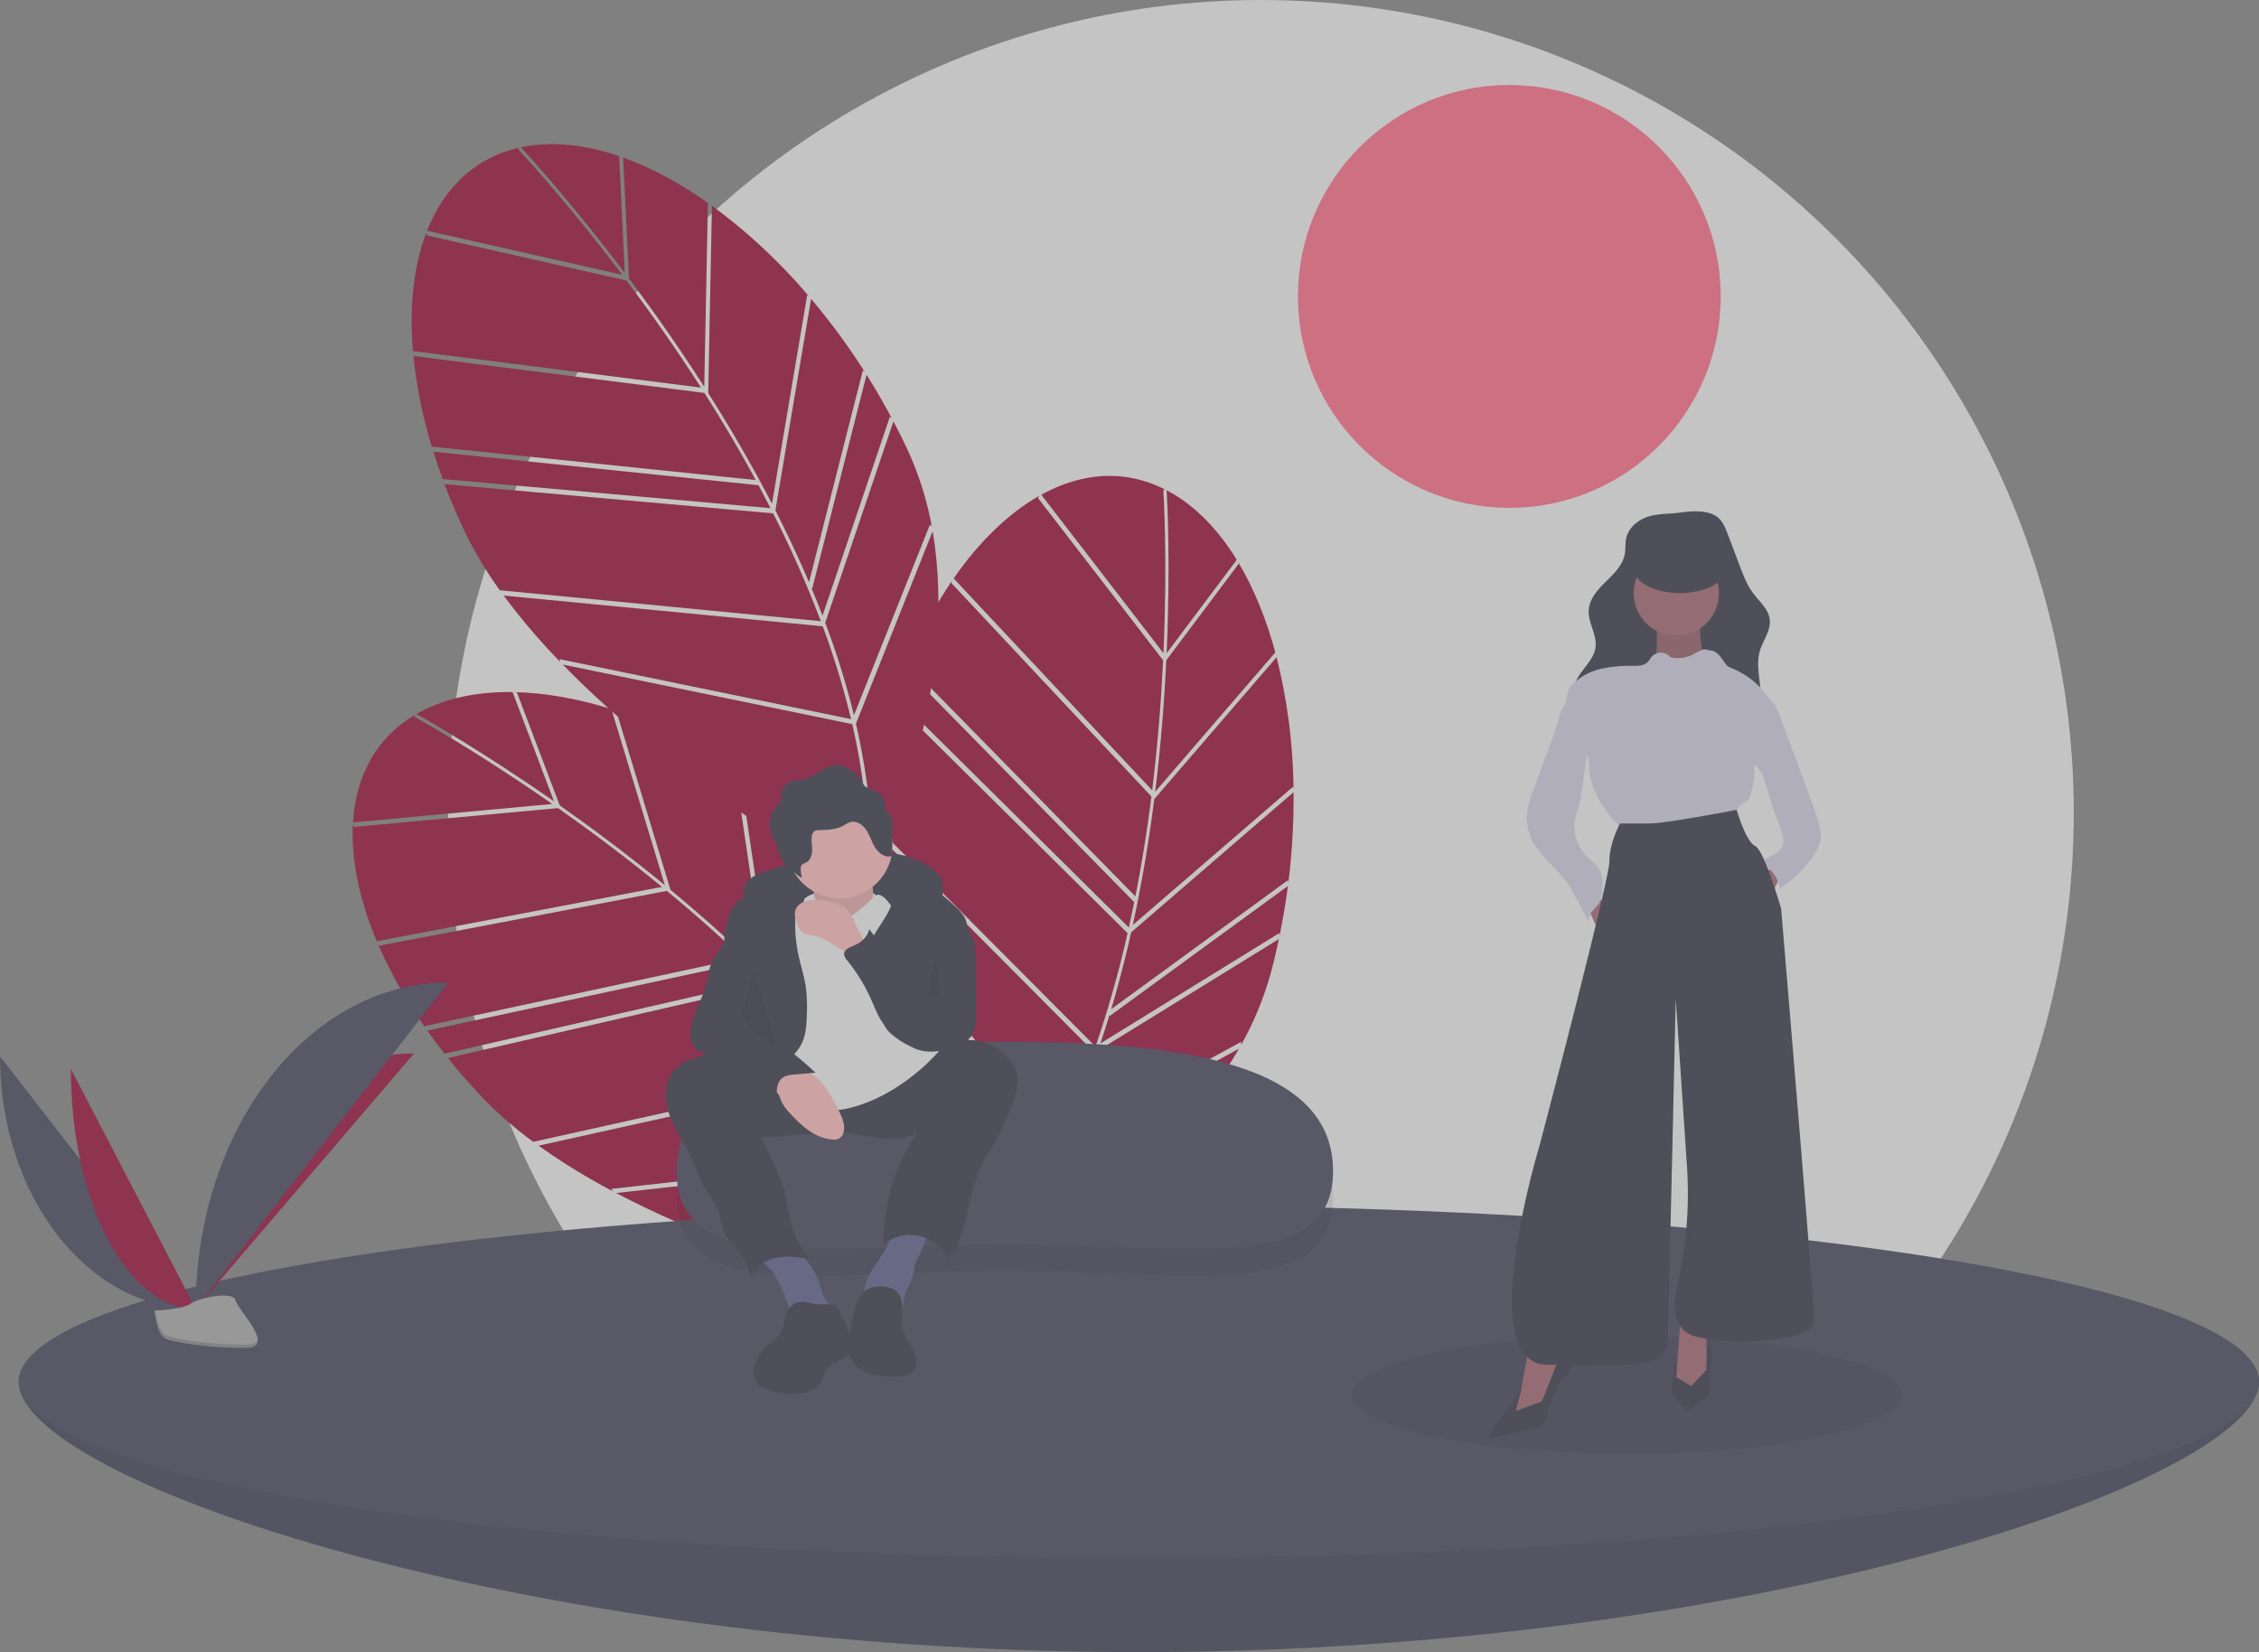 <svg xmlns="http://www.w3.org/2000/svg" width="988.763" height="723.016" viewBox="0 0 988.763 723.016">
  <rect x="0" y="0" width="988.763" height="723.016" fill="#808080" stroke="none"/>
  <g id="DECOR_the_team" data-name="DECOR the team" opacity="0.6">
    <circle id="Ellipse_34" data-name="Ellipse 34" cx="355.784" cy="355.784" r="355.784" transform="translate(196.116)" fill="#f2f2f2"/>
    <circle id="Ellipse_35" data-name="Ellipse 35" cx="92.523" cy="92.523" r="92.523" transform="translate(568.116 37.201)" fill="#ff6584"/>
    <path id="Path_760" data-name="Path 760" d="M367.617,143.459l2.529,52.725c10.484,13.982,21.793,29.983,32.955,47.422l1.594-80.438.879.562c-12.911-9.223-26.036-16.28-38.837-20.76Z" transform="translate(-94.852 -74.321)" fill="#980031"/>
    <path id="Path_761" data-name="Path 761" d="M366.178,193.465l-2.449-51.073c-14.376-4.9-28.324-6.529-41.074-4.255-.663.118-1.315.254-1.966.393C323.927,142,342.807,162.531,366.178,193.465Z" transform="translate(-92.727 -74.051)" fill="#980031"/>
    <path id="Path_762" data-name="Path 762" d="M488.407,261.252l.848.81q-5.226-9.829-11.08-19.113L454.4,336.495l-.4-.355q2.578,6.156,4.9,12.227Z" transform="translate(-98.88 -78.936)" fill="#980031"/>
    <path id="Path_763" data-name="Path 763" d="M450.006,204.491l.875.7a246.813,246.813,0,0,0-42.568-39.776l-1.625,81.97q15.581,24.588,27.9,48.438Z" transform="translate(-96.696 -75.357)" fill="#980031"/>
    <path id="Path_764" data-name="Path 764" d="M271.3,233.212a206.064,206.064,0,0,0,8.143,40.73l141.772,14.623c-7.4-13.648-15.041-26.453-22.458-38.123l-127.1-16.115Z" transform="translate(-90.447 -78.486)" fill="#980031"/>
    <path id="Path_765" data-name="Path 765" d="M285.009,291.266l-.382-1.112,143.486,12.754q-2.6-5.086-5.258-10.037L280.56,278.194l-.374-1.114Q282.337,284.095,285.009,291.266Z" transform="translate(-90.857 -80.511)" fill="#980031"/>
    <path id="Path_766" data-name="Path 766" d="M475.8,239.392l.863.76a294.757,294.757,0,0,0-23.529-32.014l-15.626,92.568q8.124,15.95,14.716,31.451Z" transform="translate(-98.119 -77.329)" fill="#980031"/>
    <path id="Path_767" data-name="Path 767" d="M474.471,398.944c5.7,24.677,7.863,48.009,6.437,69.739,8.024-17.1,38.538-87.923,27.132-153.93Z" transform="translate(-99.825 -82.25)" fill="#980031"/>
    <path id="Path_768" data-name="Path 768" d="M312.838,344.256a285.121,285.121,0,0,0,24.751,29.055l-.346-1.236,127.635,26.258a354.438,354.438,0,0,0-12.41-40.63Z" transform="translate(-92.364 -83.612)" fill="#980031"/>
    <path id="Path_769" data-name="Path 769" d="M363.091,194.4c-25.294-33.462-45.253-54.612-45.54-54.915l.329-.7c-19.195,4.358-32.747,17.417-40.2,36.32Z" transform="translate(-90.742 -74.128)" fill="#980031"/>
    <path id="Path_770" data-name="Path 770" d="M460.379,352.494c.471,1.259.951,2.52,1.406,3.774a352.184,352.184,0,0,1,11.163,36.661l33.25-83.394.812.815a139.623,139.623,0,0,0-10.615-33.6q-2.942-6.3-6.16-12.405Z" transform="translate(-99.174 -79.923)" fill="#980031"/>
    <path id="Path_771" data-name="Path 771" d="M397.237,245.562c-11.047-17.233-22.229-33.041-32.593-46.859l-87.375-19.743-.3-1.1c-5.455,14.364-7.449,32.011-5.8,51.721Z" transform="translate(-90.416 -75.931)" fill="#980031"/>
    <path id="Path_772" data-name="Path 772" d="M466.646,401.984l-126.7-26.066c53.293,54.708,127.853,96.665,132.612,99.316C474.778,451.131,472.259,426.373,466.646,401.984Z" transform="translate(-93.616 -85.073)" fill="#980031"/>
    <path id="Path_773" data-name="Path 773" d="M450.317,353.1l.028-.083a478.4,478.4,0,0,0-20.828-47.1L285.679,293.132q3.663,9.7,8.28,19.608a171.42,171.42,0,0,0,15.93,26.834Z" transform="translate(-91.111 -81.252)" fill="#980031"/>
    <path id="Path_774" data-name="Path 774" d="M648.339,329.625l-31.681,42.221c-.844,17.456-2.339,36.993-4.865,57.543l52.532-60.936.319.994c-4.061-15.339-9.669-29.145-16.671-40.76Z" transform="translate(-106.163 -82.893)" fill="#980031"/>
    <path id="Path_775" data-name="Path 775" d="M617.042,367.273l30.689-40.9c-7.945-12.945-17.651-23.095-28.921-29.475-.586-.332-1.175-.643-1.765-.951C617.324,300.69,618.772,328.541,617.042,367.273Z" transform="translate(-106.405 -81.382)" fill="#980031"/>
    <path id="Path_776" data-name="Path 776" d="M664.919,498.135l.137,1.165q2.244-10.9,3.657-21.788L590.738,534.4l-.084-.53q-1.94,6.386-4.022,12.545Z" transform="translate(-105.002 -89.762)" fill="#980031"/>
    <path id="Path_777" data-name="Path 777" d="M671.631,429.23l.228,1.1a246.809,246.809,0,0,0-7.416-57.786l-53.533,62.1q-3.683,28.875-9.407,55.1Z" transform="translate(-105.688 -84.917)" fill="#980031"/>
    <path id="Path_778" data-name="Path 778" d="M517.705,337.317A206.082,206.082,0,0,0,498,373.881l99.865,101.687c3-15.232,5.287-29.967,7.018-43.686l-87.609-93.476Z" transform="translate(-100.911 -83.291)" fill="#980031"/>
    <path id="Path_779" data-name="Path 779" d="M491.933,390.776l.416-1.1L594.725,491.016q1.241-5.575,2.352-11.084L496.844,377.87l.423-1.1Q494.449,383.548,491.933,390.776Z" transform="translate(-100.631 -85.113)" fill="#980031"/>
    <path id="Path_780" data-name="Path 780" d="M668.943,472.993l.179,1.136a294.747,294.747,0,0,0,2.3-39.664l-71.077,61.328q-3.916,17.466-8.726,33.609Z" transform="translate(-105.232 -87.775)" fill="#980031"/>
    <path id="Path_781" data-name="Path 781" d="M564.923,595.584c-11.347,22.643-24.564,41.991-39.523,57.818,17.084-8.05,85.76-43.137,119.076-101.251Z" transform="translate(-102.176 -93.207)" fill="#980031"/>
    <path id="Path_782" data-name="Path 782" d="M479.808,449.337a285.1,285.1,0,0,0,.532,38.165l.522-1.173,81.556,101.631a354.511,354.511,0,0,0,16.357-39.208Z" transform="translate(-100.053 -88.462)" fill="#980031"/>
    <path id="Path_783" data-name="Path 783" d="M612.989,366.929c1.862-41.906-.021-70.925-.049-71.341l.7-.333c-17.563-8.886-36.331-7.472-54.13,2.331Z" transform="translate(-103.75 -81.077)" fill="#980031"/>
    <path id="Path_784" data-name="Path 784" d="M584.707,550.707c-.44,1.27-.875,2.548-1.324,3.8A352.176,352.176,0,0,1,568.6,589.865l78.8-43.022.106,1.145a139.63,139.63,0,0,0,13.256-32.651q1.75-6.727,3.168-13.483Z" transform="translate(-104.169 -90.886)" fill="#980031"/>
    <path id="Path_785" data-name="Path 785" d="M606.2,427.351c2.483-20.319,3.953-39.626,4.785-56.878l-54.7-70.935.475-1.038c-13.363,7.584-26.154,19.9-37.453,36.137Z" transform="translate(-101.894 -81.5)" fill="#980031"/>
    <path id="Path_786" data-name="Path 786" d="M561.47,591.9,480.511,491.012c6.152,76.126,36.818,156,38.791,161.074C536.385,634.938,550.237,614.264,561.47,591.9Z" transform="translate(-100.104 -90.385)" fill="#980031"/>
    <path id="Path_787" data-name="Path 787" d="M579.543,543.832l.075-.046a478.394,478.394,0,0,0,14-49.557L490.987,392.639q-3.366,9.807-6.129,20.383a171.422,171.422,0,0,0-4.846,30.827Z" transform="translate(-100.08 -85.845)" fill="#980031"/>
    <path id="Path_788" data-name="Path 788" d="M318.887,388.758l18.7,49.362c14.292,10.057,29.994,21.779,46,34.913l-23.348-76.991,1.01.263c-15.13-4.781-29.794-7.435-43.352-7.739Z" transform="translate(-92.598 -85.657)" fill="#980031"/>
    <path id="Path_789" data-name="Path 789" d="M333,436.358,314.88,388.542c-15.187-.219-28.955,2.545-40.378,8.649-.594.318-1.172.649-1.748.981C276.908,400.477,301.207,414.163,333,436.358Z" transform="translate(-90.514 -85.655)" fill="#980031"/>
    <path id="Path_790" data-name="Path 790" d="M471.283,463.086l1.057.508q-8.008-7.733-16.445-14.753l6.3,96.314-.492-.213q4.355,5.057,8.443,10.113Z" transform="translate(-98.968 -88.439)" fill="#980031"/>
    <path id="Path_791" data-name="Path 791" d="M416.181,421.311l1.049.4a246.805,246.805,0,0,0-52.778-24.67L388.243,475.5q22.418,18.568,41.505,37.442Z" transform="translate(-94.747 -86.048)" fill="#980031"/>
    <path id="Path_792" data-name="Path 792" d="M255.027,502.775a206.077,206.077,0,0,0,20.334,36.218l139.348-29.914c-11.257-10.692-22.481-20.508-33.142-29.314L255.715,503.723Z" transform="translate(-89.696 -89.866)" fill="#980031"/>
    <path id="Path_793" data-name="Path 793" d="M286.011,553.454l-.707-.94,140.4-32.222q-4.045-4.033-8.1-7.92L277.739,542.4l-.7-.944Q281.253,547.459,286.011,553.454Z" transform="translate(-90.712 -91.371)" fill="#980031"/>
    <path id="Path_794" data-name="Path 794" d="M452.142,446.321l1.056.457A294.757,294.757,0,0,0,420.926,423.6l13.751,92.865q12.656,12.658,23.717,25.362Z" transform="translate(-97.353 -87.274)" fill="#980031"/>
    <path id="Path_795" data-name="Path 795" d="M500.737,598.2c13.051,21.705,22.317,43.227,27.678,64.334,2.346-18.739,9.475-95.529-21.776-154.779Z" transform="translate(-101.037 -91.158)" fill="#980031"/>
    <path id="Path_796" data-name="Path 796" d="M328.856,595.184a285.172,285.172,0,0,0,32.52,19.981l-.711-1.069,129.5-14.48a354.4,354.4,0,0,0-24.361-34.8Z" transform="translate(-93.104 -93.792)" fill="#980031"/>
    <path id="Path_797" data-name="Path 797" d="M330.872,438c-34.4-24.005-59.917-37.95-60.284-38.15l.095-.772c-16.908,10.077-25.76,26.686-27.009,46.968Z" transform="translate(-89.172 -86.142)" fill="#980031"/>
    <path id="Path_798" data-name="Path 798" d="M473.037,558.439c.837,1.051,1.683,2.1,2.5,3.154a352.158,352.158,0,0,1,21.948,31.415l5.845-89.588,1.024.524a139.628,139.628,0,0,0-20.482-28.676q-4.745-5.08-9.692-9.894Z" transform="translate(-99.759 -89.202)" fill="#980031"/>
    <path id="Path_799" data-name="Path 799" d="M378.9,476.258c-15.833-12.974-31.353-24.552-45.481-34.49L244.225,450l-.623-.957c-.747,15.347,2.81,32.746,10.474,50.98Z" transform="translate(-89.164 -88.112)" fill="#980031"/>
    <path id="Path_800" data-name="Path 800" d="M492.975,603.318,364.423,617.692c67.593,35.556,151.47,52.411,156.816,53.462C515.9,647.545,505.852,624.777,492.975,603.318Z" transform="translate(-94.745 -95.569)" fill="#980031"/>
    <path id="Path_801" data-name="Path 801" d="M462.335,561v-.088a478.392,478.392,0,0,0-34.365-38.352l-140.747,32.3q6.482,8.093,13.935,16.089a171.416,171.416,0,0,0,23.444,20.6Z" transform="translate(-91.182 -91.842)" fill="#980031"/>
    <path id="Path_802" data-name="Path 802" d="M1070.852,703.231c0,42.67-219.5,118.277-490.276,118.277S90.3,745.9,90.3,703.231s219.5-36.246,490.276-36.246S1070.852,660.56,1070.852,703.231Z" transform="translate(-82.093 -98.492)" fill="#3f3d56"/>
    <path id="Path_803" data-name="Path 803" d="M1070.852,703.231c0,42.67-219.5,118.277-490.276,118.277S90.3,745.9,90.3,703.231s219.5-36.246,490.276-36.246S1070.852,660.56,1070.852,703.231Z" transform="translate(-82.093 -98.492)" opacity="0.1"/>
    <ellipse id="Ellipse_36" data-name="Ellipse 36" cx="490.276" cy="77.261" rx="490.276" ry="77.261" transform="translate(8.211 527.477)" fill="#3f3d56"/>
    <path id="Path_804" data-name="Path 804" d="M679.514,617.6c0,46.488-64.8,32.109-144.138,32.109S392.2,664.087,392.2,617.6,456.99,561,536.33,561,679.514,571.112,679.514,617.6Z" transform="translate(-96.028 -93.616)" opacity="0.1"/>
    <path id="Path_805" data-name="Path 805" d="M679.514,605.6c0,46.488-64.8,32.109-144.138,32.109S392.2,652.087,392.2,605.6,456.99,549,536.33,549,679.514,559.112,679.514,605.6Z" transform="translate(-96.028 -93.062)" fill="#3f3d56"/>
    <path id="Path_806" data-name="Path 806" d="M425.692,473.657a20.859,20.859,0,0,1,5.71-2.864,145.611,145.611,0,0,1,40.235-8.759c11.964-.848,24.93.16,34.275,7.678a11.784,11.784,0,0,1,3.477,4.05c1.176,2.537.819,5.486.439,8.256a9.33,9.33,0,0,1-.8,3.108c-1.257,2.394-4.353,3.233-7.042,2.946s-5.212-1.425-7.864-1.952a35.139,35.139,0,0,0-4.967-.506l-16.635-.9c-10.344-.56-20.824-1.111-30.971.977a30.845,30.845,0,0,0-8.948,3.083c-2.318,1.3-3.878,3.168-6.029.765C422.792,485.318,420.7,477.558,425.692,473.657Z" transform="translate(-97.438 -89.036)" fill="#2f2e41"/>
    <path id="Path_807" data-name="Path 807" d="M452.635,481.749s22.374-10.03,30.861,1.543-4.63,6.944-4.63,6.944l-14.659,4.629-16.2-3.086Z" transform="translate(-98.603 -89.772)" fill="#f2f2f2"/>
    <path id="Path_808" data-name="Path 808" d="M454.072,473.924s3.086,14.659.771,18.517S467.96,501.7,467.96,501.7l14.659-6.172s-3.858-23.917,0-28.547Z" transform="translate(-98.883 -89.276)" fill="#ffb9b9"/>
    <path id="Path_809" data-name="Path 809" d="M454.072,473.924s3.086,14.659.771,18.517S467.96,501.7,467.96,501.7l14.659-6.172s-3.858-23.917,0-28.547Z" transform="translate(-98.883 -89.276)" opacity="0.1"/>
    <path id="Path_810" data-name="Path 810" d="M438.516,658.3a84.407,84.407,0,0,1,5.1,13.361,1.087,1.087,0,0,0,1.35.9l13.724-.015c1.693,0,3.966-.546,3.948-2.239-.012-1.19-1.229-1.932-2.134-2.7-2.512-2.144-3.166-5.678-4.207-8.812a29.9,29.9,0,0,0-11.124-14.941,6.512,6.512,0,0,0-2.378-1.176,6.632,6.632,0,0,0-2.607.141c-2.409.486-11.405,2.149-9.706,5.653.732,1.509,3.444,3.079,4.581,4.489a32.244,32.244,0,0,1,3.455,5.345Z" transform="translate(-97.785 -97.382)" fill="#575a89"/>
    <path id="Path_811" data-name="Path 811" d="M488.458,641.989a31.162,31.162,0,0,1-1.613,2.966c-1.988,3.279-4.334,6.338-6.186,9.7A16,16,0,0,0,478.4,661.4a7.5,7.5,0,0,0,2.619,6.377c1.992,1.512,4.723,1.582,7.2,1.229s4.938-1.062,7.431-.875c-.841-4.758,3.172-8.946,4.175-13.672.282-1.328.324-2.7.7-4.007a19.637,19.637,0,0,1,1.553-3.435,44.4,44.4,0,0,0,4.191-12.361c.095-.522-12.2-.607-13.352-.358C489.324,635.076,489.851,639.006,488.458,641.989Z" transform="translate(-100.005 -96.993)" fill="#575a89"/>
    <path id="Path_812" data-name="Path 812" d="M389.495,563.274c-3.509,5.492-2.7,12.77-.236,18.8s6.388,11.367,9.073,17.306c1.712,3.786,2.912,7.8,4.84,11.481,2.387,4.558,5.872,8.576,7.474,13.465,1.021,3.117,1.255,6.533,2.909,9.365a28.7,28.7,0,0,0,3.408,4.227,39.067,39.067,0,0,1,7.854,14.029c1.512-4.5,6.038-7.455,10.687-8.429s9.466-.312,14.169.352c-2.624-4.064-5.273-8.18-6.836-12.758-1.512-4.427-1.959-9.138-2.978-13.7-2.089-9.364-6.553-18-10.971-26.518l22.711-1.8a88.551,88.551,0,0,1,11.158-.414c5.862.276,11.6,1.713,17.436,2.378s12,.49,17.2-2.237A82.4,82.4,0,0,0,482.6,637.484a18.841,18.841,0,0,1,28.521,6.731c8.9-12.163,7.842-29.095,14.895-42.414,1.45-2.739,3.228-5.29,4.793-7.965a117.378,117.378,0,0,0,7.573-16.734c1.973-5.046,3.96-10.66,2.068-15.737a16.43,16.43,0,0,0-3.372-5.185c-4.069-4.486-9.733-7.8-15.788-7.943-9.3-.212-16.974,6.678-25.128,11.146a57.826,57.826,0,0,1-31.733,6.581c-11.2-.793-21.9-4.459-32.569-7.688a154.971,154.971,0,0,0-16.254-4.193c-4.576-.858-8.934.093-13.444,1.263C397.255,556.619,392.32,558.852,389.495,563.274Z" transform="translate(-95.794 -93.026)" fill="#2f2e41"/>
    <path id="Path_813" data-name="Path 813" d="M489.04,457.772a23.165,23.165,0,0,1-23.146,23.146,22.6,22.6,0,0,1-4.112-.37,23.145,23.145,0,1,1,27.258-22.776Z" transform="translate(-98.361 -87.783)" fill="#ffb9b9"/>
    <path id="Path_814" data-name="Path 814" d="M451.646,481.925s4.244,1.929,5.787,3.472,6.172,10.03,13.888,4.629,8.487-8.487,10.8-8.487,5.4,4.629,5.4,4.629l21.217,63.651a88.866,88.866,0,0,1-19.674,16.588c-12.344,7.715-27,11.573-33.947,8.487s-20.06-5.4-22.374-11.573-6.172-24.689-6.172-24.689l10.8-47.063Z" transform="translate(-97.614 -89.948)" fill="#f2f2f2"/>
    <path id="Path_815" data-name="Path 815" d="M448.089,546.067c1.682-3.633,1.927-7.746,2.069-11.747a71.209,71.209,0,0,0-.314-11.883c-.684-5.161-2.364-10.133-3.426-15.229a64.372,64.372,0,0,1-1.349-13.592,11.078,11.078,0,0,1,1.3-6.024c.792-1.219,2.031-2.163,2.526-3.529.97-2.68-1.427-5.485-4.055-6.589a15.955,15.955,0,0,0-9.988-.4,47.512,47.512,0,0,0-9.395,3.843,21.5,21.5,0,0,0-6.138,3.968c-2.395,2.478-3.448,5.93-4.3,9.27-.681,2.673-1.286,5.461-.768,8.17.841,4.4,4.428,7.709,6.34,11.76,2.22,4.7,2.071,10.185,1.188,15.311s-2.451,10.138-2.934,15.317.259,10.746,3.5,14.811c1.322,1.657,4.909,5.583,7.33,5.139,1.9-.349,4.659-4.535,6.19-5.862C440.3,554.965,445.547,551.555,448.089,546.067Z" transform="translate(-97.036 -89.713)" fill="#2f2e41"/>
    <path id="Path_816" data-name="Path 816" d="M491.511,478.917c.068,4.3-1.829,8.393-4.06,12.074s-4.851,7.161-6.495,11.138a25.528,25.528,0,0,0-1.191,15.706,50.657,50.657,0,0,0,1.7,5.255l4.227,11.6a20.126,20.126,0,0,0,2.451,5.146,16.621,16.621,0,0,0,3.332,3.205,31.094,31.094,0,0,0,10.869,5.67,18.382,18.382,0,0,0,12.087-.69,174.9,174.9,0,0,1,7.508-46.355c.845-2.777,1.769-5.7,1.117-8.53-.73-3.168-3.275-5.547-5.695-7.72-7.4-6.644-15.535-13.623-25.439-14.519C486.193,470.375,491.462,475.806,491.511,478.917Z" transform="translate(-100.036 -89.455)" fill="#2f2e41"/>
    <path id="Path_817" data-name="Path 817" d="M438.614,572.746c.587,1.149.952,2.4,1.532,3.552a19.843,19.843,0,0,0,3.148,4.233c5.159,5.72,11.464,11.418,19.159,11.763a5.253,5.253,0,0,0,2.258-.284,4.476,4.476,0,0,0,2.4-3.436c.546-2.988-.773-5.969-2.094-8.7-2.862-5.928-6.082-12.007-11.441-15.83a21.468,21.468,0,0,0-18.521-2.786c-2.791.86-7.42,2.362-3.724,4.908C434.139,568.093,436.989,569.564,438.614,572.746Z" transform="translate(-97.77 -93.582)" fill="#ffb9b9"/>
    <path id="Path_818" data-name="Path 818" d="M472.637,493.75a17.246,17.246,0,0,0-3.621-5.838,13.432,13.432,0,0,0-5.531-2.8,30.245,30.245,0,0,0-8.114-1.163c-3.268-.02-7.056.856-8.444,3.814-1.1,2.349-.248,5.131.862,7.477a7.331,7.331,0,0,0,2.287,3.09c1.409.952,3.232.922,4.9,1.241a22.609,22.609,0,0,1,7.245,3.283l5.723,3.459,9.83,5.942c-.259-.156-.167-6.9-.469-8C476.335,500.692,474.146,497.121,472.637,493.75Z" transform="translate(-98.53 -90.059)" fill="#ffb9b9"/>
    <path id="Path_819" data-name="Path 819" d="M443.127,671.1c-2.3,3.126-1.839,7.594-3.877,10.9-1.766,2.863-5.094,4.364-7.3,6.9a18.512,18.512,0,0,0-1.878,2.7c-2.049,3.432-3.715,7.832-1.7,11.283,1.623,2.776,5.036,3.861,8.166,4.6,3.956.935,8.066,1.682,12.068.969s7.912-3.165,9.339-6.971a26.927,26.927,0,0,1,1-2.818c2.169-4.27,8.972-4.316,11.191-8.56,1.553-2.97.125-6.559-1.3-9.592l-4.359-9.261c-1.447-3.073-7.311-1.306-10.369-2.042C450.118,668.243,446,667.184,443.127,671.1Z" transform="translate(-97.655 -98.569)" fill="#2f2e41"/>
    <path id="Path_820" data-name="Path 820" d="M478.854,662.812a12.4,12.4,0,0,0-3.944,5.4c-2.158,4.977-2.9,10.434-3.618,15.811a19.153,19.153,0,0,0-.125,6.485c.93,4.391,4.909,7.625,9.192,8.968s8.877,1.136,13.36.916a9.566,9.566,0,0,0,4.2-.853c2.253-1.242,3.134-4.163,2.747-6.706s-1.776-4.807-3.136-6.991-2.751-4.446-3.141-6.989c-.655-4.278,1.194-10.558-1.434-14.428S482.368,660.348,478.854,662.812Z" transform="translate(-99.662 -98.24)" fill="#2f2e41"/>
    <path id="Path_821" data-name="Path 821" d="M488.094,445.127a5.876,5.876,0,0,0-2.548-3.326,13.482,13.482,0,0,0-.538-4.389c-1.4-4.144-4.722-3.906-7.855-5.738-1.359-.795-1.275-1.5-1.983-2.8a10.4,10.4,0,0,0-4.009-4.09c-2.01-1.281-4.132-2.6-6.51-2.762-5-.341-8.828,4.36-13.6,5.868-2.105.665-4.367.692-6.484,1.321s-4.228,2.13-4.543,4.314c-.146,1.009.111,2.044-.036,3.052-.294,2-2.052,3.408-3.229,5.057-2.6,3.646-2.305,8.8-.224,12.763a17.933,17.933,0,0,0,1.5,2.349,14.451,14.451,0,0,0,1.585,5.366c2.082,3.967,5.664,6.931,9.406,9.393a22.211,22.211,0,0,1-.555-4.006,2.763,2.763,0,0,1,.17-1.327c.417-.871,1.518-1.1,2.357-1.58,1.739-.988,2.421-3.175,2.471-5.175s-.373-4-.164-5.992a3.274,3.274,0,0,1,1.121-2.408,3.871,3.871,0,0,1,2.113-.5c3.563-.146,7.286-.211,10.429-1.9a15.457,15.457,0,0,1,3.246-1.642c2.671-.7,5.4,1.176,6.94,3.467s2.307,5.018,3.727,7.385,3.874,4.478,6.62,4.2a1.1,1.1,0,0,0,.82-.365,1.23,1.23,0,0,0,.151-.7l.153-10.5A15.866,15.866,0,0,0,488.094,445.127Z" transform="translate(-97.998 -87.2)" fill="#2f2e41"/>
    <path id="Path_822" data-name="Path 822" d="M413.165,503.338c-2.208,3.258-4.755,6.391-5.969,10.134-.714,2.2-.935,4.527-1.452,6.782-1.72,7.511-6.691,14.182-7.191,21.871a10.4,10.4,0,0,0,.73,5.022c1.426,3.1,4.838,4.736,8.093,5.764s6.751,1.769,9.349,3.983A28.65,28.65,0,0,1,420.27,561a34.316,34.316,0,0,0,16.391,11.215c-.509-3.511-.749-7.742,2.058-9.912,1.519-1.175,3.549-1.384,5.462-1.549l9.04-.781A116.153,116.153,0,0,0,433.4,544.537c-2.5-1.544-5.22-3.173-6.362-5.881a14.2,14.2,0,0,1-.721-5.425,133.673,133.673,0,0,0-1.7-20.07c-.744-4.609-1.729-9.176-2.857-13.707-.316-1.272-2.186-6.977-4.488-5.642-.542.315-1.05,3.933-1.366,4.684a28.4,28.4,0,0,1-2.742,4.84Z" transform="translate(-96.318 -90.505)" fill="#2f2e41"/>
    <path id="Path_823" data-name="Path 823" d="M520.539,490.816l3.692,7.677a18.449,18.449,0,0,1,2.327,10.382l.219,23.03a33.531,33.531,0,0,1-.757,9.171,7.346,7.346,0,0,1-1.273,2.738,8.564,8.564,0,0,1-2.183,1.759c-6.987,4.365-16.047,6.846-23.428,3.188a32.415,32.415,0,0,1-4.8-3.135c-2.942-2.179-5.927-4.4-8.128-7.325-2.3-3.062-3.623-6.727-5.173-10.231a78.624,78.624,0,0,0-10.689-17.531,4.622,4.622,0,0,1-1.323-2.624c-.046-2.019,2.349-3.012,4.217-3.78,3.19-1.312,6.2-3.844,6.733-7.252,6.784,8.9,14.271,18.3,24.976,21.548a1.1,1.1,0,0,0,1.7-.944c.608-2.543.822-5.161,1.267-7.737a44.073,44.073,0,0,1,4.649-13.408C513.827,493.993,517.933,485.4,520.539,490.816Z" transform="translate(-99.573 -90.295)" fill="#2f2e41"/>
    <path id="Path_824" data-name="Path 824" d="M426.759,514.178a35.41,35.41,0,0,1-3.383,15.779,13.039,13.039,0,0,0-1.325,3.476c-.405,2.594,1.071,5.1,2.758,7.116a29.259,29.259,0,0,0,12.511,8.7" transform="translate(-97.402 -91.455)" opacity="0.1"/>
    <path id="Path_825" data-name="Path 825" d="M510.862,509.362c-.544,1.463-.05,3.08.369,4.583a46.183,46.183,0,0,1,1.683,13.4.488.488,0,0,1-.57.585c-1.781.109-3.82.12-5.028-1.192" transform="translate(-101.341 -91.232)" opacity="0.1"/>
    <ellipse id="Ellipse_37" data-name="Ellipse 37" cx="120.184" cy="25.754" rx="120.184" ry="25.754" transform="translate(591.963 584.708)" opacity="0.1"/>
    <path id="Path_826" data-name="Path 826" d="M809.193,399l-8.585,8.584,8.585,8.585L817.777,399Z" transform="translate(-36.953 -18.416)" fill="#a0616a"/>
    <path id="Path_827" data-name="Path 827" d="M892.825,391.936c2.409.986,3.555,3.681,4.463,6.121l11.136,29.923,2.167,5.825c1.063,2.856,2.127,5.714,3.026,8.627q.853,2.763,1.506,5.583a14.684,14.684,0,0,1,.513,4.949,13.761,13.761,0,0,1-1.968,5.156,46.162,46.162,0,0,1-16.04,16.451,14.972,14.972,0,0,0-8.705-11.385l5.759-3.167a10.413,10.413,0,0,0,3.227-2.363,7.087,7.087,0,0,0,1.232-5.4,23.2,23.2,0,0,0-1.709-5.419,148.025,148.025,0,0,1-5.022-14.741c-.836-2.957-1.6-6-3.262-8.582-1.5-2.347-3.681-4.224-5.047-6.654-2.082-3.7-2.029-8.262-1.109-12.409.776-3.5,2.078-6.871,3.173-10.28C887.024,391.49,890.245,390.88,892.825,391.936Z" transform="translate(-118.652 -85.79)" fill="#d0cde1"/>
    <path id="Path_828" data-name="Path 828" d="M836.107,308.027c-4.428,1.5-8.439,4.993-9.346,9.578-.42,2.125-.163,4.335-.516,6.472-.82,4.957-4.711,8.743-8.3,12.259s-7.3,7.6-7.557,12.62c-.287,5.494,3.7,10.642,3.008,16.1-.8,6.342-7.5,10.451-9.155,16.625-1.106,4.123.249,8.563,2.478,12.2,4.248,6.937,11.508,11.646,19.24,14.17s15.967,3.056,24.1,3.141c9.9.1,20.656-.746,28.1-7.282a22.509,22.509,0,0,0,7.472-14.654c.707-7.571-2.453-15.394-.273-22.679,1.371-4.585,4.812-8.772,4.3-13.53-.5-4.652-4.565-7.949-7.352-11.708-2.6-3.509-4.182-7.653-5.729-11.738l-5.3-13.978c-1.041-2.748-2.184-5.638-4.5-7.441-4.343-3.376-11.327-2.713-16.405-2.017C845.654,306.815,840.638,306.5,836.107,308.027Z" transform="translate(-115.027 -81.828)" fill="#2f2e41"/>
    <path id="Path_829" data-name="Path 829" d="M841.9,356.29s.518,15.55-1.037,17.105,6.22,11.922,6.22,11.922l13.995-.518,7.257-5.7-6.22-8.293s-2.592-13.477-.518-16.587S841.9,356.29,841.9,356.29Z" transform="translate(-116.726 -84.026)" fill="#a0616a"/>
    <path id="Path_830" data-name="Path 830" d="M841.9,356.29s.518,15.55-1.037,17.105,6.22,11.922,6.22,11.922l13.995-.518,7.257-5.7-6.22-8.293s-2.592-13.477-.518-16.587S841.9,356.29,841.9,356.29Z" transform="translate(-116.726 -84.026)" opacity="0.1"/>
    <path id="Path_831" data-name="Path 831" d="M726.3,410.939l8.812,19.7,6.739-8.294-13.477-17.623Z" transform="translate(-33.523 -18.68)" fill="#a0616a"/>
    <path id="Path_832" data-name="Path 832" d="M701.1,618.009l-3.628,20.216-6.22,8.812,3.628,2.073,6.22-1.037,7.257-2.592,3.109-11.921,5.7-15.551Z" transform="translate(-31.905 -28.525)" fill="#a0616a"/>
    <path id="Path_833" data-name="Path 833" d="M771.035,604.967l-2.073,29.027,5.183,4.146,8.294-7.257V609.632Z" transform="translate(-35.492 -27.923)" fill="#a0616a"/>
    <circle id="Ellipse_38" data-name="Ellipse 38" cx="18.66" cy="18.66" r="18.66" transform="translate(715.069 240.906)" fill="#a0616a"/>
    <path id="Path_834" data-name="Path 834" d="M862.809,369.417a4.32,4.32,0,0,0-3.6-.069,29.223,29.223,0,0,0-3.29,1.715,15.242,15.242,0,0,1-8.859,1.611,3.047,3.047,0,0,1-1.035-.266,4.979,4.979,0,0,1-.949-.766,5.491,5.491,0,0,0-7.6.655c-.548.683-.923,1.5-1.521,2.138-1.549,1.656-4.1,1.723-6.373,1.719a59.093,59.093,0,0,0-14,1.283,25.646,25.646,0,0,0-12.3,6.515,9.361,9.361,0,0,0-2.184,3.114c-.625,1.613-.543,3.424-1.105,5.06-.626,1.822-2.013,3.317-2.574,5.159-.423,1.388-.364,2.933-1.071,4.2,3.029,2.622,5.6,6.118,8.624,8.74,2.006,1.736,4.106,3.614,4.859,6.157a20.169,20.169,0,0,1,.449,4.775c.375,7.667,4.533,14.622,9.183,20.73A23.38,23.38,0,0,0,824,446.7a19.667,19.667,0,0,0,7.823,3.141c5.3,1.083,10.746,1.078,16.151,1.024,5.585-.056,11.269-.174,16.579-1.91a14.74,14.74,0,0,0,7.007-4.351c2.184-2.682,3.036-6.562,6.016-8.319a10.947,10.947,0,0,0,2.038-1.217,5.283,5.283,0,0,0,1.248-2.33,36.082,36.082,0,0,0,1.706-10.06,29.293,29.293,0,0,1,.415-6.125,20.829,20.829,0,0,1,2.233-5.069l6.174-11.2a7.9,7.9,0,0,0,.417-3.287,8.111,8.111,0,0,0-1.328-4.2,35.87,35.87,0,0,0-17.841-15.618,7.345,7.345,0,0,1-1.685-.826,6.938,6.938,0,0,1-1.543-1.841C867.769,372.044,865.768,369.263,862.809,369.417Z" transform="translate(-114.681 -84.753)" fill="#d0cde1"/>
    <path id="Path_835" data-name="Path 835" d="M785.21,431.817a44.43,44.43,0,0,0-2.667,9.2,22.343,22.343,0,0,0,2.019,12.748c3.327,6.849,9.878,11.494,14.5,17.545,4.3,5.621,6.854,12.359,10.574,18.377-.649-1.532.139-3.305,1.2-4.586s2.419-2.343,3.2-3.814a11.117,11.117,0,0,0,.985-3.608c.555-3.732.855-7.786-1.048-11.044-1.432-2.452-3.906-4.081-5.864-6.138a18.3,18.3,0,0,1-4.632-15.837c.377-1.94,1.07-3.8,1.59-5.709a65.3,65.3,0,0,0,1.457-7.784l2.334-16.032c.621-4.264,1.146-8.983-1.269-12.552a5.255,5.255,0,0,0-1.894-1.793,6.811,6.811,0,0,0-2.016-.568c-2.54-.415-5.981-1.528-7.221,1.194-1.5,3.285-2.54,6.867-3.793,10.254Z" transform="translate(-114.035 -86.168)" fill="#d0cde1"/>
    <path id="Path_836" data-name="Path 836" d="M873.857,442.57s-30.813,5.961-38.07,5.961H822.829s-4.665,8.293-4.665,16.587-30.582,124.4-30.582,124.4-29.026,95.373,3.11,95.892,52.351,2.073,52.87-8.812,3.629-151.353,3.629-151.353l4.838,72.228a179.315,179.315,0,0,1-4.12,53.325c-2.321,9.794-1.961,20.53,9.648,22.69,22.288,4.147,50.278.518,50.278-7.257s-14.513-180.38-14.513-180.38-7.257-25.4-11.4-27.472S873.857,442.57,873.857,442.57Z" transform="translate(-113.722 -88.149)" fill="#2f2e41"/>
    <path id="Path_837" data-name="Path 837" d="M776.74,717.149l11.4-4.147,7.775-19.7,8.293-1.037s-4.665,9.848-7.257,11.4-6.738,14.513-6.738,14.513,2.073,5.183-7.775,7.257-17.1,3.628-17.1,3.628-1.037-2.073,3.628-7.256a123.622,123.622,0,0,0,10.112-13.91Z" transform="translate(-113.245 -99.674)" fill="#2f2e41"/>
    <path id="Path_838" data-name="Path 838" d="M850.557,693.08l-2.073,15.55s5.7,8.293,7.257,8.293,9.848-7.256,9.848-7.256-.518-7.775,0-9.849,1.555-11.922,0-12.44-1.555,11.552-1.555,11.552l-6.738,7.108-6.5-3.9Z" transform="translate(-117.087 -99.448)" fill="#2f2e41"/>
    <ellipse id="Ellipse_39" data-name="Ellipse 39" cx="20.215" cy="10.885" rx="20.215" ry="10.885" transform="translate(715.068 237.796)" fill="#2f2e41"/>
    <path id="Path_839" data-name="Path 839" d="M81.7,555.659C81.7,616.72,120,666.13,167.342,666.13" transform="translate(-81.696 -93.369)" fill="#3f3d56"/>
    <path id="Path_840" data-name="Path 840" d="M171.487,666.071c0-61.747,42.748-111.712,95.576-111.712" transform="translate(-85.84 -93.309)" fill="#980031"/>
    <path id="Path_841" data-name="Path 841" d="M114.229,561.463c0,58,24.427,104.936,54.615,104.936" transform="translate(-83.198 -93.637)" fill="#980031"/>
    <path id="Path_842" data-name="Path 842" d="M171.487,664.57c0-78.9,49.41-142.744,110.471-142.744" transform="translate(-85.84 -91.808)" fill="#3f3d56"/>
    <path id="Path_843" data-name="Path 843" d="M152.6,671.976s12.146-.374,15.807-2.981,18.684-5.719,19.592-1.539,18.253,20.792,4.54,20.9S160.673,686.222,157.02,684,152.6,671.976,152.6,671.976Z" transform="translate(-84.969 -98.435)" fill="#a8a8a8"/>
    <path id="Path_844" data-name="Path 844" d="M192.781,687.22c-13.713.111-31.863-2.136-35.516-4.361-2.782-1.695-3.891-7.776-4.262-10.582-.257.011-.405.016-.405.016s.769,9.8,4.423,12.021,21.8,4.472,35.516,4.362c3.958-.032,5.326-1.44,5.251-3.526C197.237,686.409,195.727,687.2,192.781,687.22Z" transform="translate(-84.968 -98.752)" opacity="0.2"/>
  </g>
</svg>
